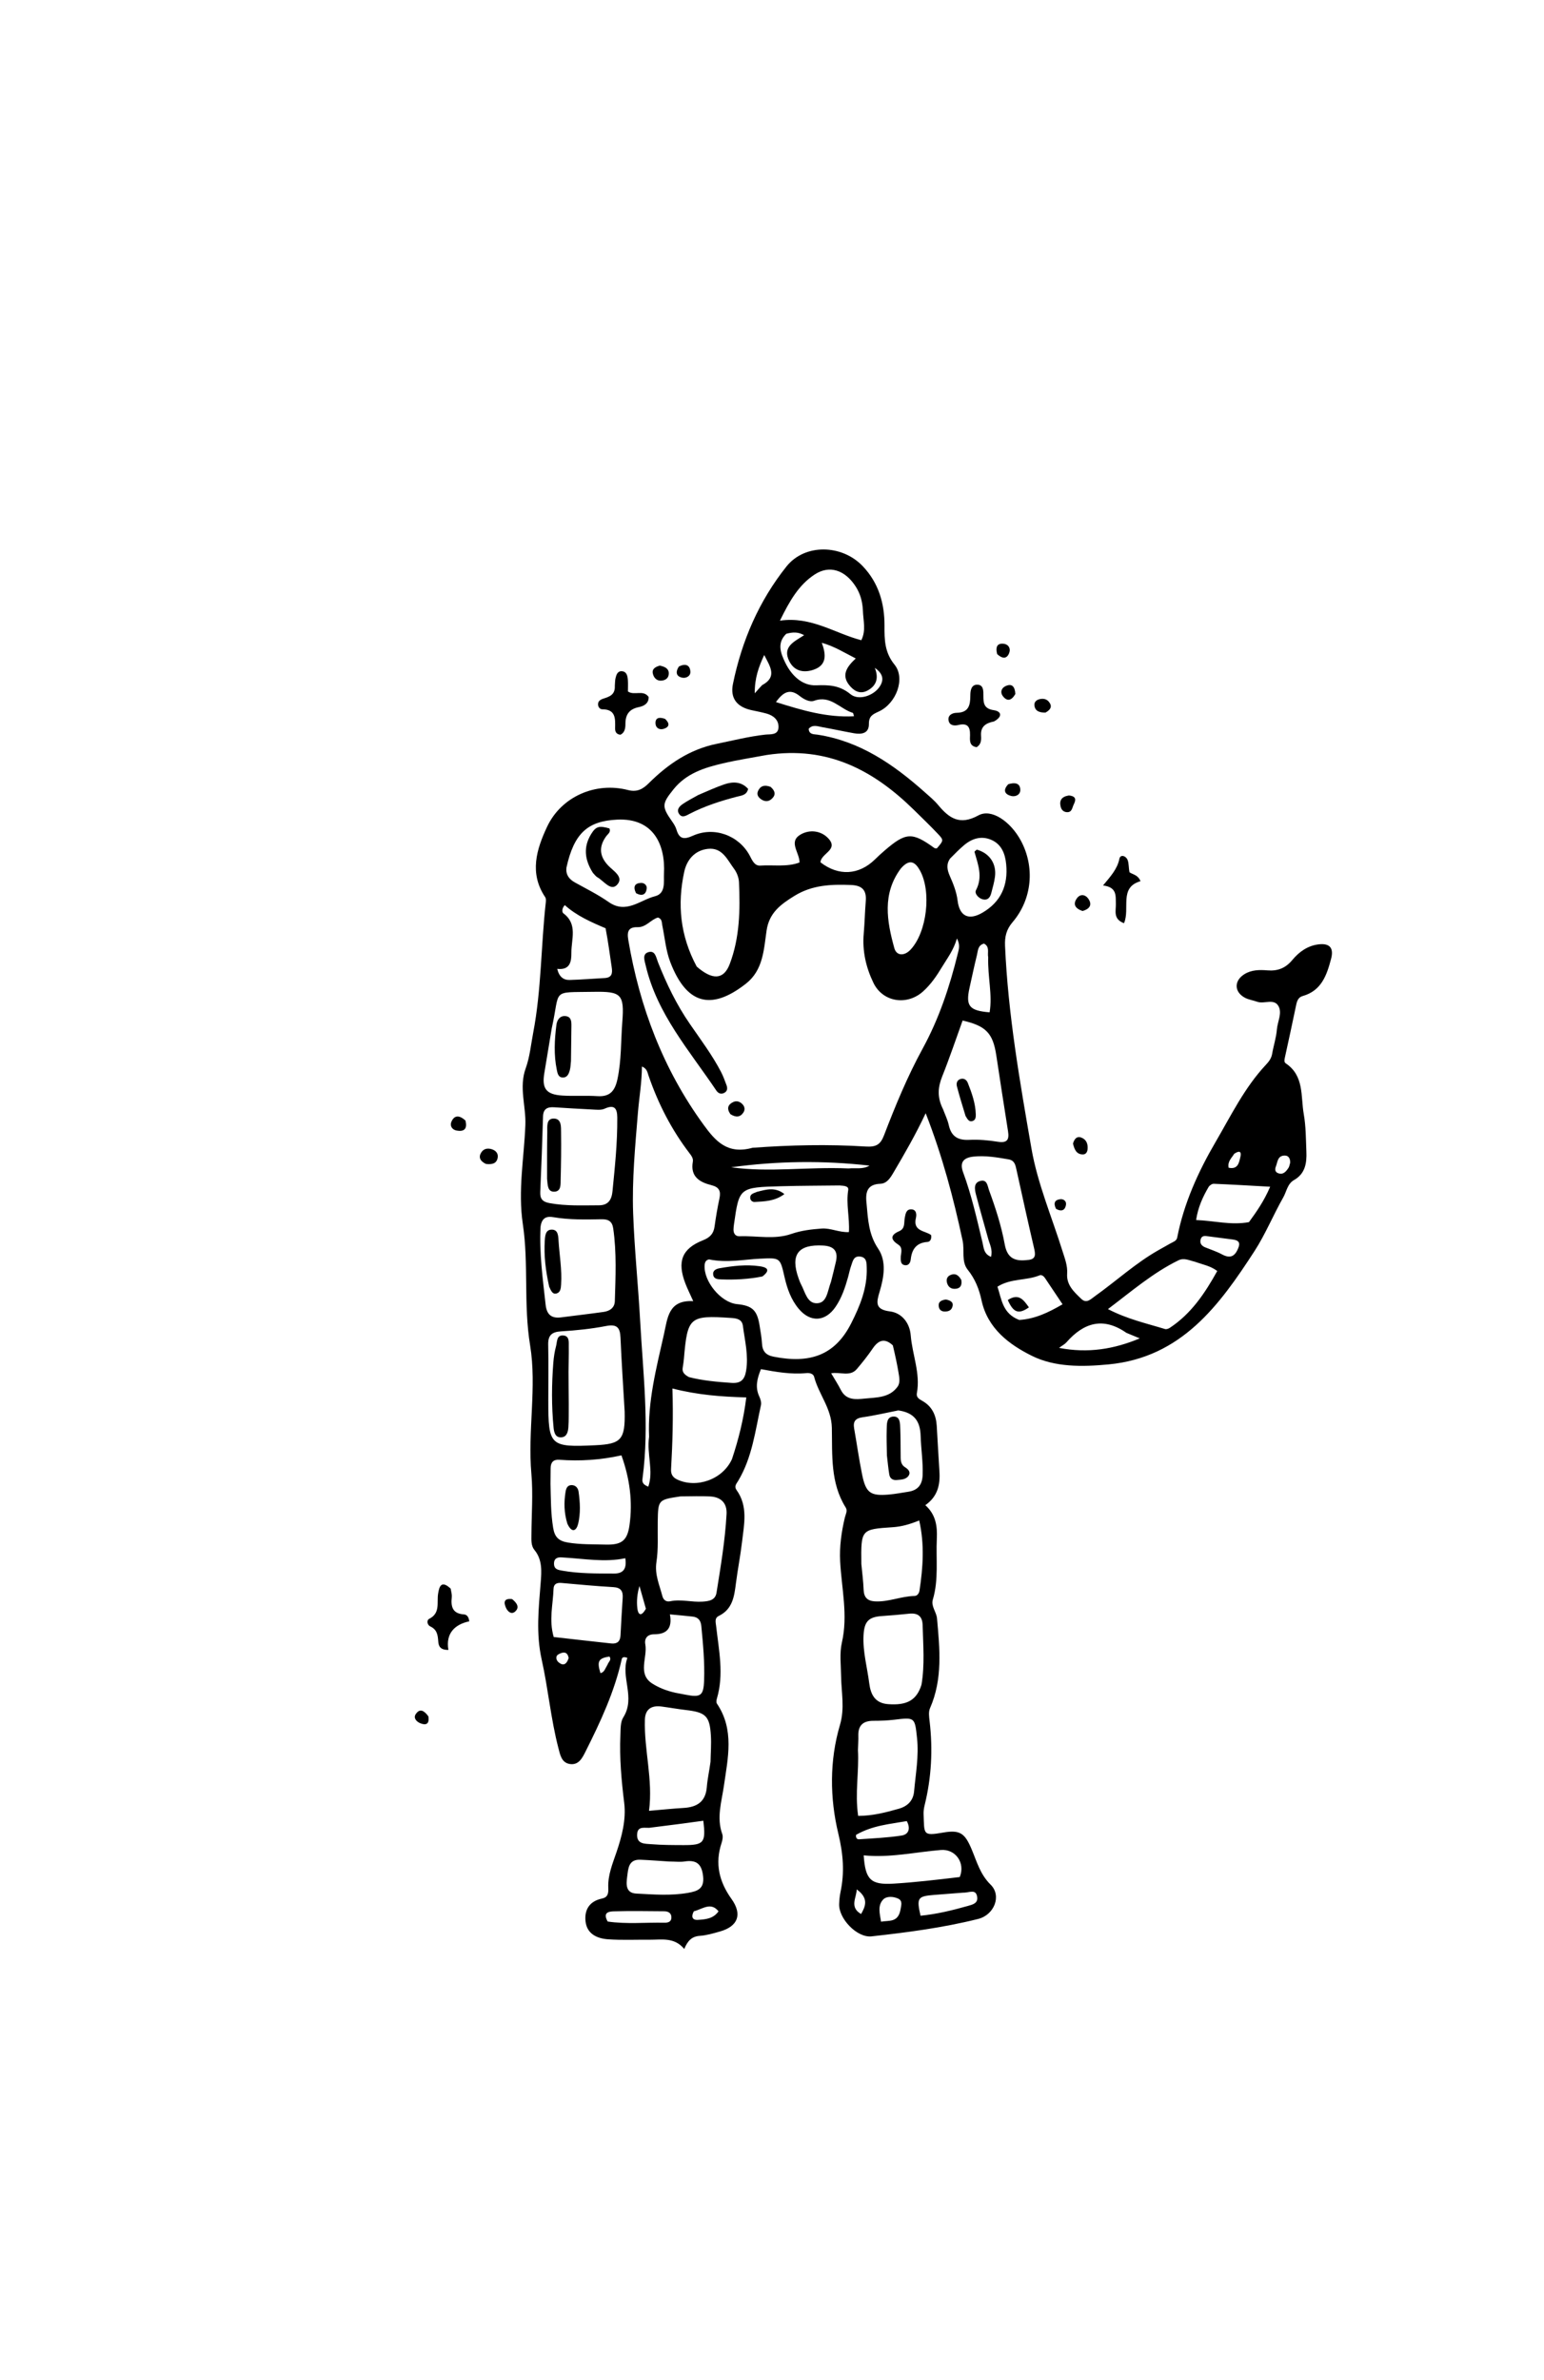 <svg version="1.1" id="Layer_1" xmlns="http://www.w3.org/2000/svg" xmlns:xlink="http://www.w3.org/1999/xlink" x="0px" y="0px"
	 width="100%" viewBox="0 0 592 912" enable-background="new 0 0 592 912" xml:space="preserve">
<path fill="#000000" opacity="1" stroke="none" 
	d="
M332.24,460.968 
	C332.801,467.326 333.065,473.044 336.711,478.447 
	C339.979,483.291 338.917,489.405 337.263,494.924 
	C336.063,498.927 335.357,501.741 341.201,502.473 
	C345.896,503.061 348.817,507.019 349.187,511.628 
	C349.783,519.046 352.964,526.185 351.545,533.806 
	C351.24,535.446 352.492,536.107 353.689,536.788 
	C357.37,538.879 358.911,542.237 359.161,546.304 
	C359.519,552.118 359.81,557.937 360.193,563.749 
	C360.528,568.838 359.56,573.39 354.787,576.723 
	C358.798,580.294 359.428,584.737 359.195,589.566 
	C358.819,597.357 359.964,605.224 357.66,612.916 
	C356.901,615.448 359.043,617.595 359.269,620.118 
	C360.314,631.751 361.498,643.343 356.576,654.536 
	C355.962,655.934 356.233,657.83 356.425,659.457 
	C357.703,670.304 357.16,681.028 354.53,691.642 
	C354.253,692.759 354.073,693.946 354.119,695.09 
	C354.428,702.834 353.699,703.546 361.63,702.163 
	C368.195,701.019 369.996,702.476 372.614,708.74 
	C374.57,713.418 375.844,718.213 379.835,722.135 
	C384.139,726.364 381.222,733.711 375.05,735.259 
	C361.626,738.626 347.908,740.416 334.178,741.934 
	C328.581,742.553 321.509,735.115 321.748,729.516 
	C321.811,728.023 321.939,726.511 322.248,725.053 
	C323.867,717.434 323.325,710.425 321.409,702.477 
	C318.168,689.033 318.015,674.569 322.051,660.949 
	C323.968,654.478 322.575,648.443 322.494,642.25 
	C322.437,637.924 321.841,633.525 322.8,629.335 
	C325.191,618.882 322.685,608.633 322.131,598.3 
	C321.826,592.608 322.616,587.004 323.931,581.472 
	C324.234,580.197 325.062,578.897 324.257,577.616 
	C318.322,568.175 319.155,557.418 318.948,547.092 
	C318.797,539.542 313.884,534.216 312.151,527.535 
	C311.839,526.329 310.405,525.994 309.196,526.113 
	C303.361,526.69 297.632,525.685 291.761,524.603 
	C290.27,528.264 289.485,531.507 291.097,535.011 
	C291.566,536.029 291.995,537.335 291.769,538.36 
	C289.586,548.243 288.397,558.443 283.052,567.368 
	C282.357,568.528 281.373,569.484 282.411,570.928 
	C286.866,577.12 285.309,583.999 284.522,590.731 
	C283.905,596.017 282.861,601.252 282.183,606.532 
	C281.535,611.583 280.95,616.544 275.609,619.152 
	C273.882,619.996 274.415,621.594 274.587,623.116 
	C275.629,632.346 277.63,641.573 274.86,650.849 
	C274.682,651.446 274.584,652.322 274.888,652.77 
	C281.651,662.751 279.081,673.646 277.564,684.218 
	C276.671,690.436 274.676,696.421 276.924,702.723 
	C277.279,703.716 277.018,705.084 276.662,706.153 
	C274.05,714.002 275.732,720.978 280.455,727.575 
	C284.686,733.484 283.003,738.079 276.083,740.054 
	C273.527,740.783 270.915,741.555 268.288,741.74 
	C265.283,741.952 263.654,743.608 262.357,746.762 
	C258.518,742.169 253.732,743.255 249.186,743.217 
	C243.854,743.173 238.503,743.428 233.194,743.062 
	C229.002,742.773 225.088,741.068 224.518,736.271 
	C223.989,731.821 225.972,728.479 230.742,727.466 
	C233.064,726.974 233.327,725.508 233.228,723.383 
	C233.003,718.51 234.842,714.198 236.401,709.598 
	C238.384,703.746 240.13,697.259 239.329,690.772 
	C238.266,682.158 237.494,673.543 237.872,664.866 
	C237.972,662.555 237.837,659.834 238.974,658.039 
	C243.808,650.405 237.835,642.559 240.553,635.242 
	C239.034,634.637 238.528,635.095 238.375,635.779 
	C235.605,648.233 230.253,659.679 224.574,670.985 
	C223.322,673.478 221.934,676.459 218.439,675.888 
	C215.277,675.372 214.762,672.329 214.093,669.762 
	C211.193,658.62 210.188,647.091 207.701,635.928 
	C205.452,625.833 206.527,616.24 207.315,606.322 
	C207.633,602.316 208.026,597.637 204.937,593.916 
	C203.585,592.287 203.749,590.157 203.757,588.151 
	C203.79,580.318 204.427,572.432 203.74,564.663 
	C202.284,548.206 205.883,531.48 203.255,515.476 
	C200.69,499.859 202.747,484.305 200.469,469.062 
	C198.53,456.085 200.956,443.65 201.435,431.001 
	C201.708,423.782 198.913,416.642 201.562,409.341 
	C203.133,405.011 203.566,400.261 204.441,395.687 
	C207.602,379.17 207.404,362.325 209.276,345.681 
	C209.348,345.046 209.361,344.235 209.036,343.751 
	C202.875,334.59 205.703,325.423 209.759,316.795 
	C215.203,305.215 228.359,299.481 240.833,302.724 
	C244.444,303.663 246.686,302.154 248.804,300.05 
	C256.165,292.74 264.476,287.1 274.795,285.003 
	C280.99,283.744 287.125,282.178 293.443,281.476 
	C295.29,281.271 298.391,281.795 298.494,278.666 
	C298.588,275.849 296.563,274.16 293.934,273.418 
	C292.014,272.876 290.041,272.519 288.089,272.091 
	C282.585,270.886 279.898,267.554 281.022,262.069 
	C284.417,245.514 291.013,230.243 301.57,217.025 
	C308.567,208.264 322.768,208.506 330.803,216.946 
	C336.867,223.315 339.188,231.207 339.133,239.839 
	C339.099,245.147 339.185,249.993 342.981,254.667 
	C347.238,259.91 343.688,269.512 336.986,272.604 
	C334.687,273.665 333.115,274.334 333.153,277.401 
	C333.197,281.037 330.338,281.478 327.404,280.951 
	C323.31,280.217 319.245,279.323 315.15,278.594 
	C313.437,278.289 311.573,277.493 310.062,279.255 
	C310.185,281.522 312.109,281.294 313.375,281.486 
	C329.745,283.975 342.632,292.92 354.611,303.569 
	C356.352,305.116 358.18,306.616 359.659,308.394 
	C363.89,313.48 367.937,316.382 375.142,312.423 
	C380.149,309.672 387.442,314.781 391.37,322.01 
	C396.861,332.117 395.792,344.481 388.245,353.334 
	C385.855,356.136 385.199,358.906 385.354,362.439 
	C386.504,388.623 391.015,414.407 395.489,440.114 
	C397.808,453.444 403.272,466.228 407.343,479.25 
	C408.237,482.111 409.375,484.909 409.163,487.995 
	C408.86,492.385 411.819,495.006 414.559,497.656 
	C416.58,499.611 418.156,497.83 419.777,496.677 
	C427.913,490.889 435.301,484.07 444.027,479.096 
	C445.617,478.189 447.213,477.292 448.813,476.403 
	C449.823,475.842 451.108,475.486 451.36,474.191 
	C453.919,461.047 459.437,448.919 466.064,437.581 
	C471.981,427.456 477.194,416.697 485.368,407.99 
	C486.546,406.734 487.468,405.514 487.769,403.758 
	C488.303,400.643 489.331,397.585 489.581,394.457 
	C489.819,391.49 491.632,388.31 490.271,385.65 
	C488.597,382.376 484.747,384.817 482.028,383.833 
	C480.468,383.269 478.742,383.052 477.305,382.28 
	C473.122,380.032 473.132,375.698 477.199,373.222 
	C479.925,371.563 482.976,371.561 485.943,371.803 
	C489.929,372.129 492.92,370.95 495.531,367.798 
	C498.099,364.698 501.434,362.315 505.625,361.834 
	C509.889,361.346 511.454,363.264 510.368,367.373 
	C508.712,373.639 506.688,379.614 499.445,381.646 
	C497.828,382.1 497.298,383.492 496.971,385.081 
	C495.597,391.763 494.129,398.427 492.673,405.093 
	C492.489,405.936 492.247,406.943 492.975,407.428 
	C500.119,412.191 498.682,420.064 499.886,426.866 
	C500.722,431.592 500.696,436.483 500.893,441.307 
	C501.068,445.618 500.459,449.702 496.192,452.12 
	C493.596,453.592 493.327,456.503 492.036,458.774 
	C488.193,465.536 485.151,472.961 481.045,479.297 
	C467.592,500.055 453.047,520.123 425.032,522.786 
	C414.837,523.755 404.454,523.87 395.632,519.493 
	C387.06,515.241 378.658,509.088 376.334,498.21 
	C375.435,494.002 373.889,490.042 371.046,486.51 
	C368.537,483.395 369.885,479.093 369.084,475.355 
	C365.598,459.085 361.367,443.051 354.924,426.541 
	C351.059,434.766 346.853,442.028 342.59,449.257 
	C341.334,451.387 340.054,453.47 337.526,453.574 
	C332.727,453.771 331.727,456.475 332.24,460.968 
M288.535,439.781 
	C302.997,438.731 317.487,438.388 331.947,439.303 
	C335.888,439.552 337.577,438.577 338.929,435.056 
	C343.282,423.713 347.903,412.487 353.758,401.79 
	C360.028,390.334 364.133,378.022 367.237,365.367 
	C367.64,363.728 368.224,362.072 366.912,359.582 
	C365.566,364.174 363.183,367.207 361.217,370.466 
	C359.156,373.882 356.919,377.198 353.893,379.902 
	C347.708,385.426 338.463,383.979 334.887,376.582 
	C332.036,370.684 330.583,364.376 331.171,357.705 
	C331.536,353.563 331.615,349.396 331.953,345.251 
	C332.297,341.04 330.537,339.253 326.252,339.09 
	C318.681,338.801 311.431,339.06 304.628,343.251 
	C299.362,346.496 294.921,349.726 293.926,356.529 
	C292.859,363.831 292.627,371.718 286.006,376.905 
	C272.227,387.7 263.018,384.293 256.999,368.632 
	C255.291,364.189 254.898,359.239 253.926,354.517 
	C253.698,353.411 253.906,352.115 252.271,351.555 
	C249.566,352.316 247.722,355.346 244.459,355.256 
	C241.003,355.161 240.349,356.883 240.883,360.047 
	C245.239,385.845 254.264,409.681 269.769,430.966 
	C274.312,437.202 278.874,442.463 288.535,439.781 
M293.933,289.285 
	C288.371,290.33 282.764,291.183 277.257,292.467 
	C270.08,294.141 263.135,296.301 258.195,302.485 
	C253.808,307.976 253.628,308.966 257.729,314.792 
	C258.394,315.737 259.039,316.773 259.363,317.865 
	C260.461,321.555 262.282,321.735 265.677,320.209 
	C273.779,316.569 283.266,320.078 287.412,327.751 
	C288.363,329.511 289.232,331.816 291.511,331.658 
	C296.534,331.309 301.719,332.287 306.555,330.467 
	C306.573,326.617 302.184,322.555 306.939,319.768 
	C310.359,317.762 314.776,318.197 317.609,321.257 
	C321.676,325.652 314.727,326.979 314.591,330.408 
	C321.498,335.754 329.307,335.354 335.502,329.267 
	C336.69,328.101 337.922,326.974 339.185,325.889 
	C347.37,318.853 349.721,318.746 358.265,324.93 
	C358.494,325.096 358.899,325.02 359.224,325.048 
	C361.814,322.027 361.909,321.937 359.627,319.522 
	C356.653,316.376 353.525,313.374 350.435,310.339 
	C334.991,295.171 317.373,285.71 293.933,289.285 
M248.872,550.499 
	C248.286,537.008 251.68,524.09 254.596,511.109 
	C255.964,505.025 256.256,498.003 265.803,498.553 
	C264.528,495.709 263.564,493.798 262.799,491.812 
	C259.55,483.382 261.439,478.431 269.511,475.234 
	C272.19,474.173 273.591,472.745 273.977,469.954 
	C274.478,466.334 275.095,462.724 275.856,459.151 
	C276.454,456.347 275.726,454.842 272.753,454.102 
	C268.23,452.977 264.62,450.823 265.648,445.117 
	C265.868,443.894 265.144,442.882 264.423,441.942 
	C257.47,432.869 252.331,422.846 248.631,412.048 
	C248.239,410.906 248.084,409.427 246.131,408.643 
	C246.091,414.772 245.052,420.647 244.58,426.441 
	C243.544,439.177 242.307,452.062 242.755,464.762 
	C243.241,478.508 244.684,492.279 245.444,506.068 
	C246.55,526.136 249.036,546.157 246.383,566.279 
	C246.239,567.376 245.992,568.672 248.564,569.629 
	C250.686,563.522 247.916,557.361 248.872,550.499 
M271.849,482.555 
	C270.664,482.785 270.254,483.619 270.17,484.707 
	C269.689,490.954 276.424,499.087 282.575,499.686 
	C288.444,500.258 290.305,502.003 291.239,507.896 
	C291.602,510.191 292.032,512.491 292.163,514.803 
	C292.33,517.752 293.652,519.239 296.613,519.823 
	C310.321,522.524 320.045,519.503 326.36,507.047 
	C329.761,500.339 332.593,493.422 332.322,485.714 
	C332.264,484.078 332.415,481.778 329.809,481.468 
	C327.233,481.162 326.959,483.308 326.359,484.959 
	C325.85,486.359 325.582,487.846 325.179,489.287 
	C324.056,493.305 322.742,497.254 320.367,500.736 
	C316.453,506.474 310.72,506.791 306.277,501.519 
	C303.303,497.99 301.812,493.736 300.809,489.34 
	C299.095,481.833 299.178,481.908 291.426,482.275 
	C285.166,482.571 278.911,483.966 271.849,482.555 
M239.502,540.807 
	C238.955,531.368 238.314,521.934 237.908,512.489 
	C237.742,508.622 236.504,507.276 232.388,508.072 
	C226.708,509.169 220.9,509.772 215.118,510.12 
	C211.506,510.337 210.108,511.658 210.188,515.267 
	C210.347,522.407 210.225,529.553 210.227,536.697 
	C210.232,554.004 210.854,554.59 228.309,553.757 
	C238.188,553.285 239.756,551.605 239.502,540.807 
M260.91,573.355 
	C252.328,574.645 252.34,574.645 252.187,583.064 
	C252.094,588.213 252.467,593.44 251.693,598.488 
	C250.957,603.286 252.858,607.276 253.966,611.556 
	C254.351,613.044 255.443,613.859 256.958,613.539 
	C261.122,612.66 265.237,613.963 269.381,613.679 
	C271.818,613.511 274.261,613.17 274.725,610.259 
	C276.321,600.259 278.021,590.263 278.575,580.135 
	C278.806,575.904 276.428,573.599 272.286,573.376 
	C268.808,573.189 265.312,573.328 260.91,573.355 
M211.549,393.997 
	C210.599,399.732 209.655,405.467 208.7,411.201 
	C207.715,417.115 209.417,419.385 215.636,419.773 
	C220.112,420.053 224.627,419.707 229.102,419.995 
	C233.974,420.309 235.815,417.856 236.754,413.449 
	C238.292,406.225 238.032,398.884 238.602,391.611 
	C239.442,380.901 238.163,379.838 227.542,380.029 
	C211.014,380.327 214.971,378.728 211.549,393.997 
M207.264,470.061 
	C206.733,480.085 208.114,489.979 209.201,499.901 
	C209.614,503.674 211.408,505.24 215.116,504.765 
	C220.557,504.068 226.006,503.437 231.438,502.676 
	C233.777,502.349 235.663,501.099 235.737,498.556 
	C236.008,489.248 236.471,479.93 235.114,470.65 
	C234.72,467.954 233.245,467.123 230.655,467.168 
	C224.504,467.277 218.35,467.423 212.228,466.386 
	C210.047,466.017 207.754,466.171 207.264,470.061 
M236.676,428.168 
	C236.645,424.759 235.64,423.074 231.819,424.81 
	C230.415,425.448 228.536,425.177 226.883,425.102 
	C222.067,424.883 217.254,424.562 212.441,424.264 
	C209.916,424.108 208.295,424.821 208.209,427.777 
	C207.928,437.427 207.569,447.076 207.144,456.722 
	C207.026,459.405 208.072,460.507 210.744,460.993 
	C217.038,462.137 223.352,461.829 229.671,461.818 
	C233.283,461.812 234.536,459.619 234.848,456.387 
	C235.726,447.281 236.75,438.187 236.676,428.168 
M267.133,370.353 
	C273.102,375.566 277.459,375.476 279.771,369.43 
	C283.624,359.354 283.826,348.674 283.342,338.029 
	C283.263,336.286 282.525,334.323 281.477,332.923 
	C278.884,329.461 276.984,324.642 271.447,325.244 
	C266.341,325.799 263.336,329.483 262.349,334.029 
	C259.672,346.358 260.716,358.412 267.133,370.353 
M272.425,675.07 
	C272.488,671.745 272.764,668.408 272.572,665.099 
	C272.131,657.507 270.622,656.098 262.976,655.206 
	C259.842,654.841 256.732,654.273 253.602,653.864 
	C249.795,653.366 247.39,654.872 247.266,658.892 
	C246.908,670.496 250.431,681.828 248.849,693.831 
	C253.902,693.403 258.015,692.969 262.139,692.726 
	C267.288,692.422 270.572,690.312 271.007,684.727 
	C271.238,681.754 271.91,678.815 272.425,675.07 
M211.068,568.556 
	C211.219,574.198 211.162,579.831 212.099,585.451 
	C212.688,588.985 214.244,590.477 217.812,591.054 
	C222.626,591.834 227.423,591.696 232.229,591.822 
	C238.288,591.98 240.51,590.366 241.354,584.44 
	C242.637,575.435 241.486,566.618 238.274,557.633 
	C230.318,559.399 222.42,559.921 214.464,559.323 
	C212.129,559.147 211.122,560.362 211.118,562.6 
	C211.115,564.262 211.086,565.925 211.068,568.556 
M280.65,559.078 
	C283.159,551.538 285.108,543.876 286.141,535.43 
	C276.533,535.184 267.38,534.467 257.819,532.009 
	C258.171,542.819 257.871,552.89 257.299,562.952 
	C257.196,564.752 257.85,566.036 259.655,566.887 
	C267.005,570.354 277.051,566.978 280.65,559.078 
M361.577,425.003 
	C362.328,427.029 363.317,429.002 363.778,431.092 
	C364.737,435.438 367.263,436.962 371.631,436.744 
	C375.252,436.563 378.952,436.894 382.543,437.468 
	C386.158,438.046 387.028,436.723 386.496,433.421 
	C384.94,423.752 383.479,414.067 382,404.386 
	C380.698,395.866 378.071,393.087 369.084,391.026 
	C366.516,398.123 364.106,405.328 361.286,412.368 
	C359.644,416.469 359.206,420.305 361.577,425.003 
M217.18,332.472 
	C216.894,335.137 218.157,336.852 220.419,338.11 
	C224.776,340.534 229.287,342.759 233.354,345.61 
	C240.095,350.335 245.385,344.857 251.154,343.401 
	C255.374,342.336 254.427,337.694 254.581,334.827 
	C255.186,323.524 250.477,313.373 236.609,314.049 
	C225.435,314.594 220.099,319.133 217.18,332.472 
M328.957,670.568 
	C329.425,678.803 327.733,687.059 329.036,695.772 
	C334.523,695.773 339.585,694.467 344.656,693.023 
	C348.128,692.034 350.171,689.811 350.481,686.373 
	C351.089,679.611 352.337,672.878 351.615,666.031 
	C350.761,657.932 350.802,657.978 342.772,658.939 
	C340.141,659.253 337.47,659.34 334.816,659.344 
	C330.892,659.351 328.969,661.144 329.099,665.121 
	C329.149,666.612 329.023,668.109 328.957,670.568 
M321.911,454.22 
	C314.438,454.313 306.963,454.312 299.493,454.516 
	C283.427,454.956 283.427,454.999 281.422,469.094 
	C281.329,469.75 281.25,470.414 281.239,471.075 
	C281.213,472.651 281.993,473.746 283.577,473.686 
	C290.18,473.436 296.938,475.033 303.352,472.81 
	C307.21,471.473 311.036,471.028 315.033,470.736 
	C318.535,470.48 321.707,472.273 325.488,472.088 
	C325.81,466.555 324.349,461.296 325.221,456.015 
	C325.471,454.501 323.938,454.353 321.911,454.22 
M353.315,645.532 
	C354.604,637.935 353.951,630.301 353.754,622.675 
	C353.666,619.267 351.896,617.956 348.605,618.295 
	C345.143,618.651 341.676,618.976 338.204,619.201 
	C332.981,619.539 331.353,621.298 331.092,626.69 
	C330.79,632.908 332.51,638.862 333.279,644.938 
	C333.823,649.233 335.457,652.582 340.504,652.958 
	C347.625,653.488 351.422,651.562 353.315,645.532 
M330.256,599.255 
	C330.564,602.56 331.011,605.859 331.136,609.171 
	C331.246,612.071 332.627,613.409 335.403,613.577 
	C340.624,613.894 345.491,611.596 350.67,611.507 
	C351.698,611.489 352.399,610.485 352.558,609.434 
	C353.89,600.601 354.534,591.778 352.443,582.576 
	C348.794,584.067 345.639,584.943 342.32,585.162 
	C330.103,585.969 330.104,585.984 330.256,599.255 
M458.147,483.443 
	C456.075,482.984 454.04,481.831 451.86,482.894 
	C442.149,487.627 434.055,494.614 424.813,501.592 
	C432.344,505.487 439.632,507.07 446.698,509.237 
	C447.228,509.4 448.049,509.091 448.567,508.748 
	C456.783,503.307 462.017,495.469 466.721,486.99 
	C464.031,484.993 461.347,484.606 458.147,483.443 
M393.83,482.792 
	C397.483,482.627 397.006,480.47 396.407,477.905 
	C394.097,468.018 391.91,458.103 389.734,448.185 
	C389.326,446.323 389.008,444.618 386.673,444.216 
	C382.231,443.45 377.78,442.686 373.266,443.164 
	C369.674,443.544 367.782,445.142 369.279,449.188 
	C372.52,457.95 374.547,467.058 376.722,476.125 
	C377.173,478.007 377.154,480.465 379.981,481.572 
	C380.687,478.812 379.465,476.748 378.877,474.608 
	C377.332,468.991 375.689,463.399 374.224,457.761 
	C373.679,455.662 373.194,453.016 376.114,452.435 
	C378.527,451.954 378.648,454.487 379.258,456.148 
	C381.729,462.875 383.932,469.703 385.225,476.744 
	C386.082,481.408 388.368,483.47 393.83,482.792 
M344.424,540.412 
	C339.868,541.308 335.337,542.385 330.745,543.034 
	C327.91,543.436 327.027,544.69 327.499,547.359 
	C328.541,553.245 329.364,559.173 330.56,565.026 
	C331.991,572.031 333.747,573.255 340.81,572.651 
	C343.288,572.439 345.742,571.953 348.206,571.585 
	C351.903,571.034 353.627,568.923 353.761,565.149 
	C353.94,560.141 353.144,555.204 352.994,550.236 
	C352.831,544.836 350.815,541.31 344.424,540.412 
M259.012,648.604 
	C260.313,648.851 261.617,649.089 262.917,649.347 
	C268.665,650.486 269.755,649.692 269.967,643.893 
	C270.221,636.918 269.57,629.984 268.901,623.049 
	C268.692,620.882 267.7,619.655 265.586,619.411 
	C262.847,619.096 260.097,618.874 256.853,618.563 
	C257.876,623.918 255.607,626.2 250.814,626.188 
	C248.236,626.182 247.016,627.771 247.422,630.025 
	C248.334,635.091 244.323,641.363 250.067,645.048 
	C252.349,646.51 255.297,647.794 259.012,648.604 
M212.302,627.237 
	C219.656,628.065 227.007,628.914 234.364,629.705 
	C236.56,629.941 237.8,628.976 237.913,626.633 
	C238.146,621.828 238.445,617.026 238.751,612.225 
	C238.917,609.62 238.013,608.281 235.141,608.118 
	C228.523,607.741 221.918,607.112 215.313,606.525 
	C213.519,606.366 212.294,606.879 212.236,608.805 
	C212.056,614.745 210.398,620.645 212.302,627.237 
M264.19,527.658 
	C269.524,529.02 274.97,529.484 280.446,529.867 
	C283.99,530.116 285.494,528.696 286.07,525.234 
	C287.051,519.344 285.581,513.71 284.84,507.997 
	C284.513,505.477 282.46,505.122 280.352,504.983 
	C264.345,503.927 263.598,504.569 262.22,520.629 
	C262.121,521.786 261.94,522.937 261.757,524.084 
	C261.51,525.622 262.225,526.626 264.19,527.658 
M330.84,233.695 
	C330.665,230.484 329.851,227.468 328.095,224.741 
	C324.002,218.383 318.04,216.42 312.399,220.097 
	C306.252,224.104 302.738,230.271 299.044,237.809 
	C311.085,236.065 320.141,242.707 330.251,245.305 
	C332.126,241.466 330.976,237.98 330.84,233.695 
M345.341,332.844 
	C338.224,342.475 340.026,352.898 342.899,363.275 
	C343.742,366.321 346.784,366.393 349.173,363.821 
	C355.429,357.088 357.227,341.524 352.677,333.442 
	C350.865,330.224 348.72,328.89 345.341,332.844 
M364.28,328.97 
	C362.738,331.154 363.171,333.345 364.164,335.599 
	C365.507,338.647 366.752,341.734 367.162,345.087 
	C367.89,351.05 371.391,352.803 376.708,349.694 
	C383.786,345.554 386.572,339.217 385.79,331.155 
	C385.397,327.104 384.01,323.516 380.122,321.815 
	C376.259,320.126 372.606,321.268 369.475,323.979 
	C367.841,325.393 366.289,326.902 364.28,328.97 
M367.993,719.202 
	C370.217,713.737 366.301,708.379 360.748,708.838 
	C350.895,709.653 341.144,711.909 331.156,710.896 
	C331.797,720.194 333.801,722.266 342.582,721.736 
	C350.838,721.238 359.066,720.259 367.993,719.202 
M232.193,355.67 
	C226.612,353.315 221.079,350.869 216.551,346.807 
	C215.336,348.084 215.477,349.552 215.998,349.938 
	C221.598,354.087 219.032,359.857 219.077,365.043 
	C219.107,368.432 218.603,371.792 213.645,371.23 
	C214.394,374.294 216.045,375.543 218.428,375.48 
	C222.894,375.361 227.353,374.982 231.816,374.747 
	C234.632,374.599 234.895,372.93 234.543,370.62 
	C233.821,365.88 233.239,361.119 232.193,355.67 
M256.523,713.253 
	C252.869,713.021 249.218,712.734 245.561,712.573 
	C240.89,712.367 240.886,716.067 240.469,719.107 
	C240.081,721.941 239.846,725.321 243.935,725.535 
	C250.571,725.882 257.24,726.433 263.872,725.255 
	C267.439,724.622 270.114,723.721 269.586,718.927 
	C269.063,714.182 267.027,712.54 262.492,713.238 
	C260.863,713.489 259.165,713.28 256.523,713.253 
M342.337,515.492 
	C339.255,512.623 336.852,513.387 334.613,516.687 
	C332.754,519.429 330.672,522.035 328.523,524.56 
	C325.915,527.626 322.106,525.564 318.693,526.188 
	C320.093,528.579 321.358,530.522 322.406,532.576 
	C324.439,536.561 328.06,536.237 331.522,535.88 
	C336.07,535.412 341.026,535.632 344.137,531.332 
	C345.242,529.804 344.815,527.764 344.516,525.97 
	C343.971,522.694 343.266,519.446 342.337,515.492 
M478.87,468.276 
	C481.748,464.313 484.593,460.332 487.006,454.704 
	C479.147,454.271 472.275,453.854 465.398,453.576 
	C464.728,453.548 463.741,454.209 463.38,454.83 
	C461.16,458.645 459.324,462.622 458.614,467.467 
	C465.603,467.726 471.873,469.535 478.87,468.276 
M301.465,242.845 
	C297.796,246.391 299.327,250.304 301.074,253.887 
	C303.45,258.762 307.528,262.794 312.918,262.588 
	C317.962,262.395 321.947,262.594 326.088,265.983 
	C329.223,268.55 334.846,266.577 337.16,263.27 
	C339.321,260.18 338.235,257.884 335.416,255.884 
	C336.908,259.581 336.233,262.572 332.754,264.52 
	C330.218,265.94 328.008,265.184 326.077,263.063 
	C322.255,258.865 324.631,255.541 328.111,252.296 
	C323.658,250.025 319.929,247.652 315.099,246.289 
	C316.748,250.835 317.057,254.786 312.08,256.562 
	C308.27,257.921 304.593,257.245 302.631,253.36 
	C299.812,247.782 304.622,245.785 308.318,243.381 
	C306.097,242.138 304.139,242.112 301.465,242.845 
M318.634,491.067 
	C319.267,488.494 319.951,485.931 320.524,483.345 
	C321.413,479.328 319.692,477.477 315.634,477.243 
	C305.997,476.688 302.932,480.733 306.219,489.879 
	C306.499,490.658 306.781,491.447 307.17,492.173 
	C308.698,495.022 309.449,499.399 313.164,499.357 
	C317.117,499.312 317.217,494.793 318.634,491.067 
M390.794,505.752 
	C396.759,505.389 401.944,502.937 407.405,499.748 
	C405.052,496.232 402.868,492.949 400.661,489.682 
	C400.168,488.951 399.374,488.336 398.556,488.671 
	C393.498,490.739 387.607,489.743 382.445,493.002 
	C384.058,497.885 384.366,503.291 390.794,505.752 
M431.861,510.678 
	C423.02,504.512 415.538,506.744 408.878,514.344 
	C408.272,515.036 407.38,515.479 406.054,516.454 
	C417.191,518.608 427.145,516.925 437.003,512.813 
	C435.52,512.193 434.036,511.573 431.861,510.678 
M249.61,700.254 
	C247.575,700.683 244.4,699.229 244.276,702.964 
	C244.153,706.665 247.367,706.428 249.678,706.617 
	C253.811,706.956 257.977,706.959 262.129,706.969 
	C269.913,706.988 270.673,706.032 269.673,697.636 
	C263.279,698.504 256.888,699.372 249.61,700.254 
M378.893,366.772 
	C378.511,364.996 379.613,362.731 377.27,361.554 
	C374.891,362.18 374.987,364.27 374.579,365.928 
	C373.551,370.097 372.664,374.301 371.736,378.495 
	C370.193,385.461 371.626,387.252 379.436,387.886 
	C380.577,381.115 378.676,374.409 378.893,366.772 
M325.357,447.703 
	C328.028,447.418 330.823,448.157 333.385,446.614 
	C315.681,444.614 298.016,444.83 280.348,447.254 
	C295.004,449.309 309.726,447.011 325.357,447.703 
M369.077,725.204 
	C365.454,725.486 361.832,725.765 358.21,726.05 
	C351.821,726.554 351.387,727.174 352.95,734.026 
	C359.149,733.42 365.207,731.951 371.215,730.245 
	C372.959,729.75 375.049,729.243 374.667,726.806 
	C374.159,723.572 371.65,725.284 369.077,725.204 
M215.641,596.745 
	C213.684,596.543 212.298,597.127 212.427,599.377 
	C212.539,601.323 214.058,601.544 215.6,601.817 
	C222.158,602.978 228.779,602.89 235.394,602.92 
	C238.977,602.936 240.386,601.145 239.753,597.042 
	C231.802,598.716 224.139,597.223 215.641,596.745 
M327.417,274.445 
	C327.265,273.989 327.212,273.208 326.946,273.127 
	C322.029,271.625 318.418,266.204 312.144,268.512 
	C310.423,269.145 308.17,267.913 306.62,266.682 
	C303,263.806 300.428,264.945 297.513,269.009 
	C307.533,272.156 317.019,274.994 327.417,274.445 
M233.001,736.255 
	C240.235,737.308 247.508,736.559 254.761,736.708 
	C256.187,736.737 257.507,736.329 257.426,734.546 
	C257.352,732.89 256.114,732.332 254.671,732.322 
	C248.227,732.275 241.778,732.155 235.34,732.346 
	C233.604,732.397 230.951,732.672 233.001,736.255 
M328.249,703.027 
	C328.063,704.007 328.456,704.81 329.437,704.741 
	C334.864,704.36 340.324,704.138 345.686,703.304 
	C348.334,702.892 349.248,700.722 347.681,697.767 
	C341.101,698.917 334.535,699.427 328.249,703.027 
M474.926,477.786 
	C475.657,475.642 474.255,475.15 472.641,474.925 
	C469.523,474.491 466.394,474.147 463.277,473.71 
	C462.074,473.541 460.84,473.317 460.381,474.785 
	C459.908,476.298 460.648,477.338 462.068,477.922 
	C464.216,478.805 466.459,479.511 468.492,480.606 
	C471.501,482.227 473.532,481.723 474.926,477.786 
M345.254,731.784 
	C345.471,730.198 346.291,728.308 344.286,727.426 
	C342.437,726.612 339.918,726.479 338.635,727.812 
	C336.423,730.109 337.312,733.2 337.816,736.313 
	C340.856,735.75 344.272,736.762 345.254,731.784 
M292.213,262.52 
	C298.159,259.331 295.243,255.359 293.018,250.977 
	C290.888,255.539 289.338,259.796 289.389,265.653 
	C290.706,264.154 291.231,263.555 292.213,262.52 
M266.036,732.329 
	C265.001,734.202 265.259,735.782 267.638,735.617 
	C270.44,735.423 273.475,735.233 275.5,732.336 
	C272.536,728.653 269.482,731.436 266.036,732.329 
M494.685,445.5 
	C494.721,443.705 493.912,442.521 492.055,442.795 
	C489.776,443.131 489.836,445.385 489.185,446.979 
	C488.794,447.936 488.815,449.024 489.982,449.485 
	C491.961,450.268 493.038,448.945 493.993,447.534 
	C494.264,447.134 494.397,446.64 494.685,445.5 
M247.649,616.399 
	C246.827,613.5 246.005,610.601 245.183,607.703 
	C244.293,610.7 244.06,613.496 244.365,616.232 
	C244.616,618.475 245.714,619.852 247.649,616.399 
M329.581,724.812 
	C329.211,724.52 328.842,724.229 328.473,723.938 
	C328.467,727.062 325.552,730.72 330.155,733.371 
	C331.887,730.38 332.777,727.778 329.581,724.812 
M232.983,637.75 
	C233.286,636.759 234.625,635.991 233.659,634.719 
	C229.45,635.364 228.826,636.517 230.218,641.069 
	C231.739,640.778 232.002,639.35 232.983,637.75 
M473.224,442.077 
	C472.286,443.685 470.587,444.98 471.08,447.428 
	C474.636,448.176 475.061,445.557 475.595,443.246 
	C475.962,441.662 475.671,440.48 473.224,442.077 
M218.034,635.323 
	C217.563,632.474 215.605,633.022 214.052,633.911 
	C212.93,634.555 213.171,636.056 214.132,636.887 
	C215.684,638.226 217.102,638.123 218.034,635.323 
z"/>
<path fill="#000000" opacity="1" stroke="none" 
	d="
M381.113,276.435 
	C377.784,277.088 375.929,278.496 376.154,281.892 
	C376.261,283.515 376.221,285.269 374.441,286.285 
	C371.526,285.841 371.886,283.524 371.929,281.656 
	C372.006,278.411 370.904,276.959 367.476,277.789 
	C365.982,278.151 364.171,278.033 363.741,276.243 
	C363.21,274.039 365.163,273.144 366.755,273.121 
	C371.419,273.057 372.034,270.24 372.044,266.512 
	C372.049,264.759 372.309,262.344 374.663,262.344 
	C377.148,262.344 377.055,264.741 377.049,266.535 
	C377.039,269.403 377.228,271.555 381.024,272.111 
	C383.977,272.544 384.536,274.548 381.113,276.435 
z"/>
<path fill="#000000" opacity="1" stroke="none" 
	d="
M235.733,262.753 
	C235.827,261.521 235.814,260.676 235.998,259.876 
	C236.3,258.556 236.783,257.078 238.412,257.184 
	C240.293,257.306 240.617,258.983 240.732,260.503 
	C240.844,261.97 240.756,263.453 240.756,264.944 
	C243.215,266.642 246.627,264.136 248.706,267.052 
	C248.788,269.534 246.867,270.544 244.999,270.922 
	C241.236,271.682 239.777,273.783 239.797,277.487 
	C239.806,279.032 239.497,280.814 237.849,281.528 
	C236.034,281.282 235.821,280.077 235.846,278.918 
	C235.924,275.306 236.086,271.762 230.888,271.773 
	C230.11,271.775 229.396,271.014 229.31,270.086 
	C229.175,268.622 230.243,268.047 231.37,267.678 
	C233.641,266.934 235.914,266.256 235.733,262.753 
z"/>
<path fill="#000000" opacity="1" stroke="none" 
	d="
M172.799,608.708 
	C173.062,610.089 173.326,611.096 173.217,612.06 
	C172.812,615.66 173.573,618.283 177.85,618.568 
	C178.858,618.635 179.697,619.295 179.925,621.228 
	C174.299,622.4 170.831,625.921 171.929,632.173 
	C168.554,632.249 168.144,630.462 168.033,628.885 
	C167.863,626.455 167.554,624.371 164.995,623.187 
	C163.757,622.614 163.507,620.805 164.548,620.281 
	C168.9,618.088 167.436,614.112 167.97,610.689 
	C168.388,608.001 169.13,605.266 172.799,608.708 
z"/>
<path fill="#000000" opacity="1" stroke="none" 
	d="
M433.08,334.229 
	C434.567,335.202 436.285,335.186 437.29,337.634 
	C428.952,340.02 433.388,348.117 430.968,353.735 
	C426.703,352.149 427.909,348.97 427.84,346.468 
	C427.752,343.288 428.377,339.938 422.928,339.274 
	C425.803,335.787 428.4,333.017 429.197,329.045 
	C429.56,327.232 431.772,327.883 432.39,329.625 
	C432.864,330.96 432.711,332.518 433.08,334.229 
z"/>
<path fill="#000000" opacity="1" stroke="none" 
	d="
M345.37,481.347 
	C345.658,479.497 345.997,477.923 344.46,476.931 
	C341.443,474.983 341.266,473.246 344.752,471.748 
	C347.167,470.709 346.542,468.49 346.905,466.631 
	C347.19,465.172 347.405,463.371 349.294,463.367 
	C351.433,463.362 351.49,465.392 351.174,466.695 
	C349.92,471.878 354.837,471.537 357,473.226 
	C357.264,474.771 356.616,475.783 355.643,475.853 
	C351.396,476.157 349.629,478.603 349.195,482.541 
	C349.067,483.695 348.477,484.954 347.025,484.776 
	C345.278,484.562 345.305,483.066 345.37,481.347 
z"/>
<path fill="#000000" opacity="1" stroke="none" 
	d="
M186.296,445.973 
	C183.971,444.835 183.363,443.291 184.61,441.444 
	C185.516,440.103 187.021,439.848 188.559,440.336 
	C190.148,440.841 191.122,441.982 190.812,443.639 
	C190.397,445.858 188.655,446.265 186.296,445.973 
z"/>
<path fill="#000000" opacity="1" stroke="none" 
	d="
M411.407,438.17 
	C412.052,435.898 413.321,435.111 415.165,436.137 
	C416.756,437.023 417.165,438.649 416.992,440.386 
	C416.885,441.46 416.326,442.341 415.174,442.328 
	C412.725,442.299 411.958,440.465 411.407,438.17 
z"/>
<path fill="#000000" opacity="1" stroke="none" 
	d="
M409.831,304.788 
	C412.736,305.062 412.546,306.526 411.681,308.254 
	C411.064,309.488 411.06,311.349 408.984,311.187 
	C407.69,311.086 406.93,310.209 406.655,309.006 
	C406.117,306.651 407.063,305.219 409.831,304.788 
z"/>
<path fill="#000000" opacity="1" stroke="none" 
	d="
M252.967,255.036 
	C255.248,255.478 256.75,256.425 256.363,258.655 
	C256.113,260.093 254.805,260.751 253.44,260.804 
	C252.006,260.861 250.968,259.986 250.475,258.669 
	C249.722,256.659 250.813,255.626 252.967,255.036 
z"/>
<path fill="#000000" opacity="1" stroke="none" 
	d="
M415.06,349.06 
	C412.145,348.078 411.272,346.373 412.964,344.117 
	C414.196,342.474 416.059,342.713 417.174,344.214 
	C418.809,346.416 418.121,348.197 415.06,349.06 
z"/>
<path fill="#000000" opacity="1" stroke="none" 
	d="
M178.455,429.332 
	C179.342,432.739 177.734,433.676 175.072,433.185 
	C173.369,432.87 172.395,431.394 173.073,429.816 
	C174.231,427.123 176.214,427.299 178.455,429.332 
z"/>
<path fill="#000000" opacity="1" stroke="none" 
	d="
M368.591,490.443 
	C368.964,492.921 367.833,493.869 365.867,493.828 
	C364.397,493.798 363.437,492.86 363.084,491.455 
	C362.774,490.225 363.123,489.136 364.344,488.569 
	C366.188,487.712 367.496,488.469 368.591,490.443 
z"/>
<path fill="#000000" opacity="1" stroke="none" 
	d="
M400.859,273.038 
	C398.536,273.059 396.849,272.48 396.612,270.263 
	C396.476,268.983 397.388,268.165 398.636,267.884 
	C399.994,267.578 401.273,267.789 402.186,268.924 
	C403.554,270.623 402.885,271.912 400.859,273.038 
z"/>
<path fill="#000000" opacity="1" stroke="none" 
	d="
M386.596,300.477 
	C389.084,299.73 391.133,299.981 391.201,302.617 
	C391.25,304.542 389.332,305.421 387.64,304.97 
	C385.348,304.358 384.355,302.844 386.596,300.477 
z"/>
<path fill="#000000" opacity="1" stroke="none" 
	d="
M389.298,265.92 
	C387.845,268.465 386.163,268.892 384.509,266.724 
	C383.42,265.297 383.937,263.67 385.472,262.929 
	C388.027,261.696 389.156,263.096 389.298,265.92 
z"/>
<path fill="#000000" opacity="1" stroke="none" 
	d="
M382.331,250.629 
	C381.703,248.187 382.128,246.435 384.675,246.648 
	C386.671,246.814 387.639,248.45 386.915,250.275 
	C386,252.58 384.263,252.409 382.331,250.629 
z"/>
<path fill="#000000" opacity="1" stroke="none" 
	d="
M164.246,657.627 
	C164.754,660.765 163.166,661.117 161.111,660.259 
	C159.709,659.674 158.384,658.291 159.418,656.758 
	C161.042,654.35 162.718,655.559 164.246,657.627 
z"/>
<path fill="#000000" opacity="1" stroke="none" 
	d="
M260.294,255.38 
	C262.895,254.082 264.556,254.842 264.708,257.351 
	C264.81,259.047 263.09,259.958 261.591,259.66 
	C259.323,259.209 258.863,257.606 260.294,255.38 
z"/>
<path fill="#000000" opacity="1" stroke="none" 
	d="
M362.695,497.921 
	C364.755,498.317 365.823,499.179 365.049,501.042 
	C364.552,502.24 363.36,502.55 362.171,502.529 
	C361.109,502.51 360.24,501.972 359.993,500.89 
	C359.565,499.01 360.608,498.171 362.695,497.921 
z"/>
<path fill="#000000" opacity="1" stroke="none" 
	d="
M196.352,612.705 
	C198.184,614.172 199.315,615.865 197.526,617.468 
	C196.072,618.77 194.645,617.487 193.997,616.027 
	C193.144,614.106 193.027,612.32 196.352,612.705 
z"/>
<path fill="#000000" opacity="1" stroke="none" 
	d="
M404.903,463.186 
	C403.762,460.915 404.49,459.665 406.591,459.483 
	C407.863,459.372 408.938,460.274 408.722,461.619 
	C408.401,463.615 407.149,464.42 404.903,463.186 
z"/>
<path fill="#000000" opacity="1" stroke="none" 
	d="
M255.002,275.441 
	C256.912,277.236 256.648,278.566 254.521,279.249 
	C252.826,279.794 251.401,278.913 251.328,277.209 
	C251.229,274.899 252.878,274.7 255.002,275.441 
z"/>
<path fill="#000000" opacity="1" stroke="none" 
	d="
M264.581,392.436 
	C268.84,398.621 273.146,404.35 276.455,410.717 
	C277.294,412.331 277.921,414.062 278.553,415.773 
	C278.985,416.945 278.959,418.107 277.641,418.77 
	C276.356,419.415 275.315,418.847 274.622,417.815 
	C264.364,402.56 251.92,388.533 247.575,369.939 
	C247.128,368.025 246.14,365.486 248.703,364.802 
	C251.271,364.116 251.569,366.893 252.286,368.697 
	C255.549,376.905 259.328,384.85 264.581,392.436 
z"/>
<path fill="#000000" opacity="1" stroke="none" 
	d="
M280.043,426.893 
	C278.483,424.642 279.199,423.186 281.128,422.258 
	C282.45,421.622 283.726,422.083 284.701,423.12 
	C285.579,424.054 285.725,425.227 285.018,426.286 
	C283.788,428.125 282.134,428.224 280.043,426.893 
z"/>
<path fill="#000000" opacity="1" stroke="none" 
	d="
M267.711,304.618 
	C271.279,303.123 274.454,301.626 277.759,300.516 
	C281.023,299.419 284.261,299.437 286.848,302.27 
	C286.287,304.745 284.249,304.815 282.567,305.252 
	C276.269,306.887 270.111,308.879 264.311,311.88 
	C262.989,312.565 261.466,313.552 260.35,311.815 
	C259.296,310.172 260.557,308.914 261.789,308.065 
	C263.562,306.843 265.505,305.867 267.711,304.618 
z"/>
<path fill="#000000" opacity="1" stroke="none" 
	d="
M295.475,301.504 
	C297.479,303.268 297.427,304.853 295.68,306.274 
	C294.55,307.193 293.244,307.147 292.005,306.365 
	C290.774,305.588 290.006,304.49 290.65,303.062 
	C291.531,301.11 293.147,300.601 295.475,301.504 
z"/>
<path fill="#000000" opacity="1" stroke="none" 
	d="
M292.312,489.09 
	C286.867,490.157 281.75,490.407 276.605,490.217 
	C275.27,490.167 273.726,490.141 273.456,488.478 
	C273.183,486.797 274.563,486.178 275.916,485.938 
	C280.985,485.04 286.105,484.428 291.23,485.163 
	C293.427,485.477 296.024,486.279 292.312,489.09 
z"/>
<path fill="#000000" opacity="1" stroke="none" 
	d="
M218.069,537.96 
	C218.033,541.275 218.121,544.107 217.921,546.917 
	C217.803,548.563 217.347,550.52 215.347,550.718 
	C212.851,550.965 212.416,548.697 212.249,546.973 
	C211.443,538.694 211.509,530.392 212.159,522.104 
	C212.327,519.962 212.657,517.802 213.215,515.732 
	C213.647,514.128 213.367,511.495 215.939,511.688 
	C218.442,511.875 218.043,514.297 218.074,516.04 
	C218.131,519.194 217.984,522.351 217.982,525.507 
	C217.98,529.494 218.038,533.481 218.069,537.96 
z"/>
<path fill="#000000" opacity="1" stroke="none" 
	d="
M218.922,406.561 
	C218.782,407.991 218.748,408.997 218.5,409.948 
	C218.115,411.424 217.516,412.969 215.663,412.857 
	C214.022,412.758 213.753,411.204 213.488,409.925 
	C212.3,404.187 212.606,398.407 213.34,392.663 
	C213.574,390.83 214.686,389.043 216.944,389.34 
	C219.087,389.621 219.113,391.5 219.091,393.211 
	C219.036,397.511 218.984,401.811 218.922,406.561 
z"/>
<path fill="#000000" opacity="1" stroke="none" 
	d="
M210.566,493.011 
	C209.212,486.911 208.51,481.14 208.884,475.287 
	C209,473.467 209.168,471.164 211.524,471.141 
	C213.922,471.119 214.031,473.375 214.144,475.239 
	C214.488,480.883 215.52,486.486 215.136,492.171 
	C215.045,493.523 214.946,495.084 213.516,495.561 
	C211.853,496.116 211.287,494.591 210.566,493.011 
z"/>
<path fill="#000000" opacity="1" stroke="none" 
	d="
M209.756,451.634 
	C209.765,445.37 209.718,439.562 209.837,433.758 
	C209.879,431.718 209.383,428.612 212.253,428.584 
	C215.364,428.553 215.094,431.792 215.125,433.991 
	C215.212,439.96 215.123,445.935 214.968,451.904 
	C214.919,453.8 215.21,456.528 212.525,456.605 
	C209.898,456.681 210.006,454.044 209.756,451.634 
z"/>
<path fill="#000000" opacity="1" stroke="none" 
	d="
M217.55,583.851 
	C216.246,579.62 216.208,575.688 216.825,571.73 
	C217.036,570.374 217.487,569.032 219.167,569.032 
	C220.71,569.032 221.634,570.15 221.83,571.517 
	C222.417,575.614 222.652,579.8 221.684,583.813 
	C221.051,586.44 219.356,587.69 217.55,583.851 
z"/>
<path fill="#000000" opacity="1" stroke="none" 
	d="
M370.206,427.581 
	C368.983,423.571 367.859,419.928 366.897,416.244 
	C366.594,415.081 366.925,413.827 368.295,413.421 
	C369.617,413.029 370.621,413.767 371.077,414.923 
	C372.598,418.783 374.008,422.691 374.132,426.908 
	C374.161,427.892 374.14,429.023 373.051,429.473 
	C371.61,430.069 370.995,428.922 370.206,427.581 
z"/>
<path fill="#000000" opacity="1" stroke="none" 
	d="
M227.329,334.444 
	C224.106,329.375 223.638,324.491 226.656,319.579 
	C228.485,316.605 229.728,316.306 233.675,317.426 
	C234.308,318.844 233.098,319.496 232.447,320.389 
	C229.582,324.319 229.76,327.984 233.155,331.604 
	C235.148,333.729 239.412,336.068 236.546,339.069 
	C234.166,341.562 231.47,337.485 229.009,336.109 
	C228.449,335.796 228.045,335.204 227.329,334.444 
z"/>
<path fill="#000000" opacity="1" stroke="none" 
	d="
M243.879,342.238 
	C242.633,339.733 243.377,338.398 245.771,338.292 
	C247.026,338.237 248.125,339.213 247.966,340.46 
	C247.684,342.665 246.337,343.568 243.879,342.238 
z"/>
<path fill="#000000" opacity="1" stroke="none" 
	d="
M290.235,456.671 
	C293.887,455.732 297.183,454.715 300.759,457.523 
	C297.068,460.28 293.154,460.329 289.327,460.545 
	C288.543,460.589 287.705,459.983 287.64,459.031 
	C287.537,457.521 288.831,457.25 290.235,456.671 
z"/>
<path fill="#000000" opacity="1" stroke="none" 
	d="
M340.057,557.634 
	C339.995,554.032 339.879,550.887 339.978,547.749 
	C340.044,545.665 339.844,542.764 342.699,542.766 
	C345.207,542.767 345.104,545.511 345.18,547.453 
	C345.311,550.756 345.286,554.065 345.325,557.372 
	C345.346,559.182 345.146,561.015 347.055,562.215 
	C348.191,562.93 349.332,564.032 348.345,565.463 
	C347.324,566.943 345.472,566.929 343.84,567.084 
	C342.315,567.229 341.221,566.506 340.969,564.979 
	C340.592,562.698 340.379,560.39 340.057,557.634 
z"/>
<path fill="#000000" opacity="1" stroke="none" 
	d="
M374.512,325.543 
	C379.476,326.922 382.125,330.974 381.492,335.928 
	C381.222,338.042 380.603,340.116 380.073,342.191 
	C379.67,343.766 378.784,345.022 376.961,344.631 
	C375.142,344.24 373.554,342.33 374.208,341.089 
	C376.908,335.962 375.009,331.276 373.654,326.451 
	C373.6,326.259 374.007,325.938 374.512,325.543 
z"/>
<path fill="#000000" opacity="1" stroke="none" 
	d="
M386.413,498.113 
	C390.679,495.347 392.5,498.148 394.507,500.928 
	C390.581,503.68 388.554,503.007 386.413,498.113 
z"/>
</svg>